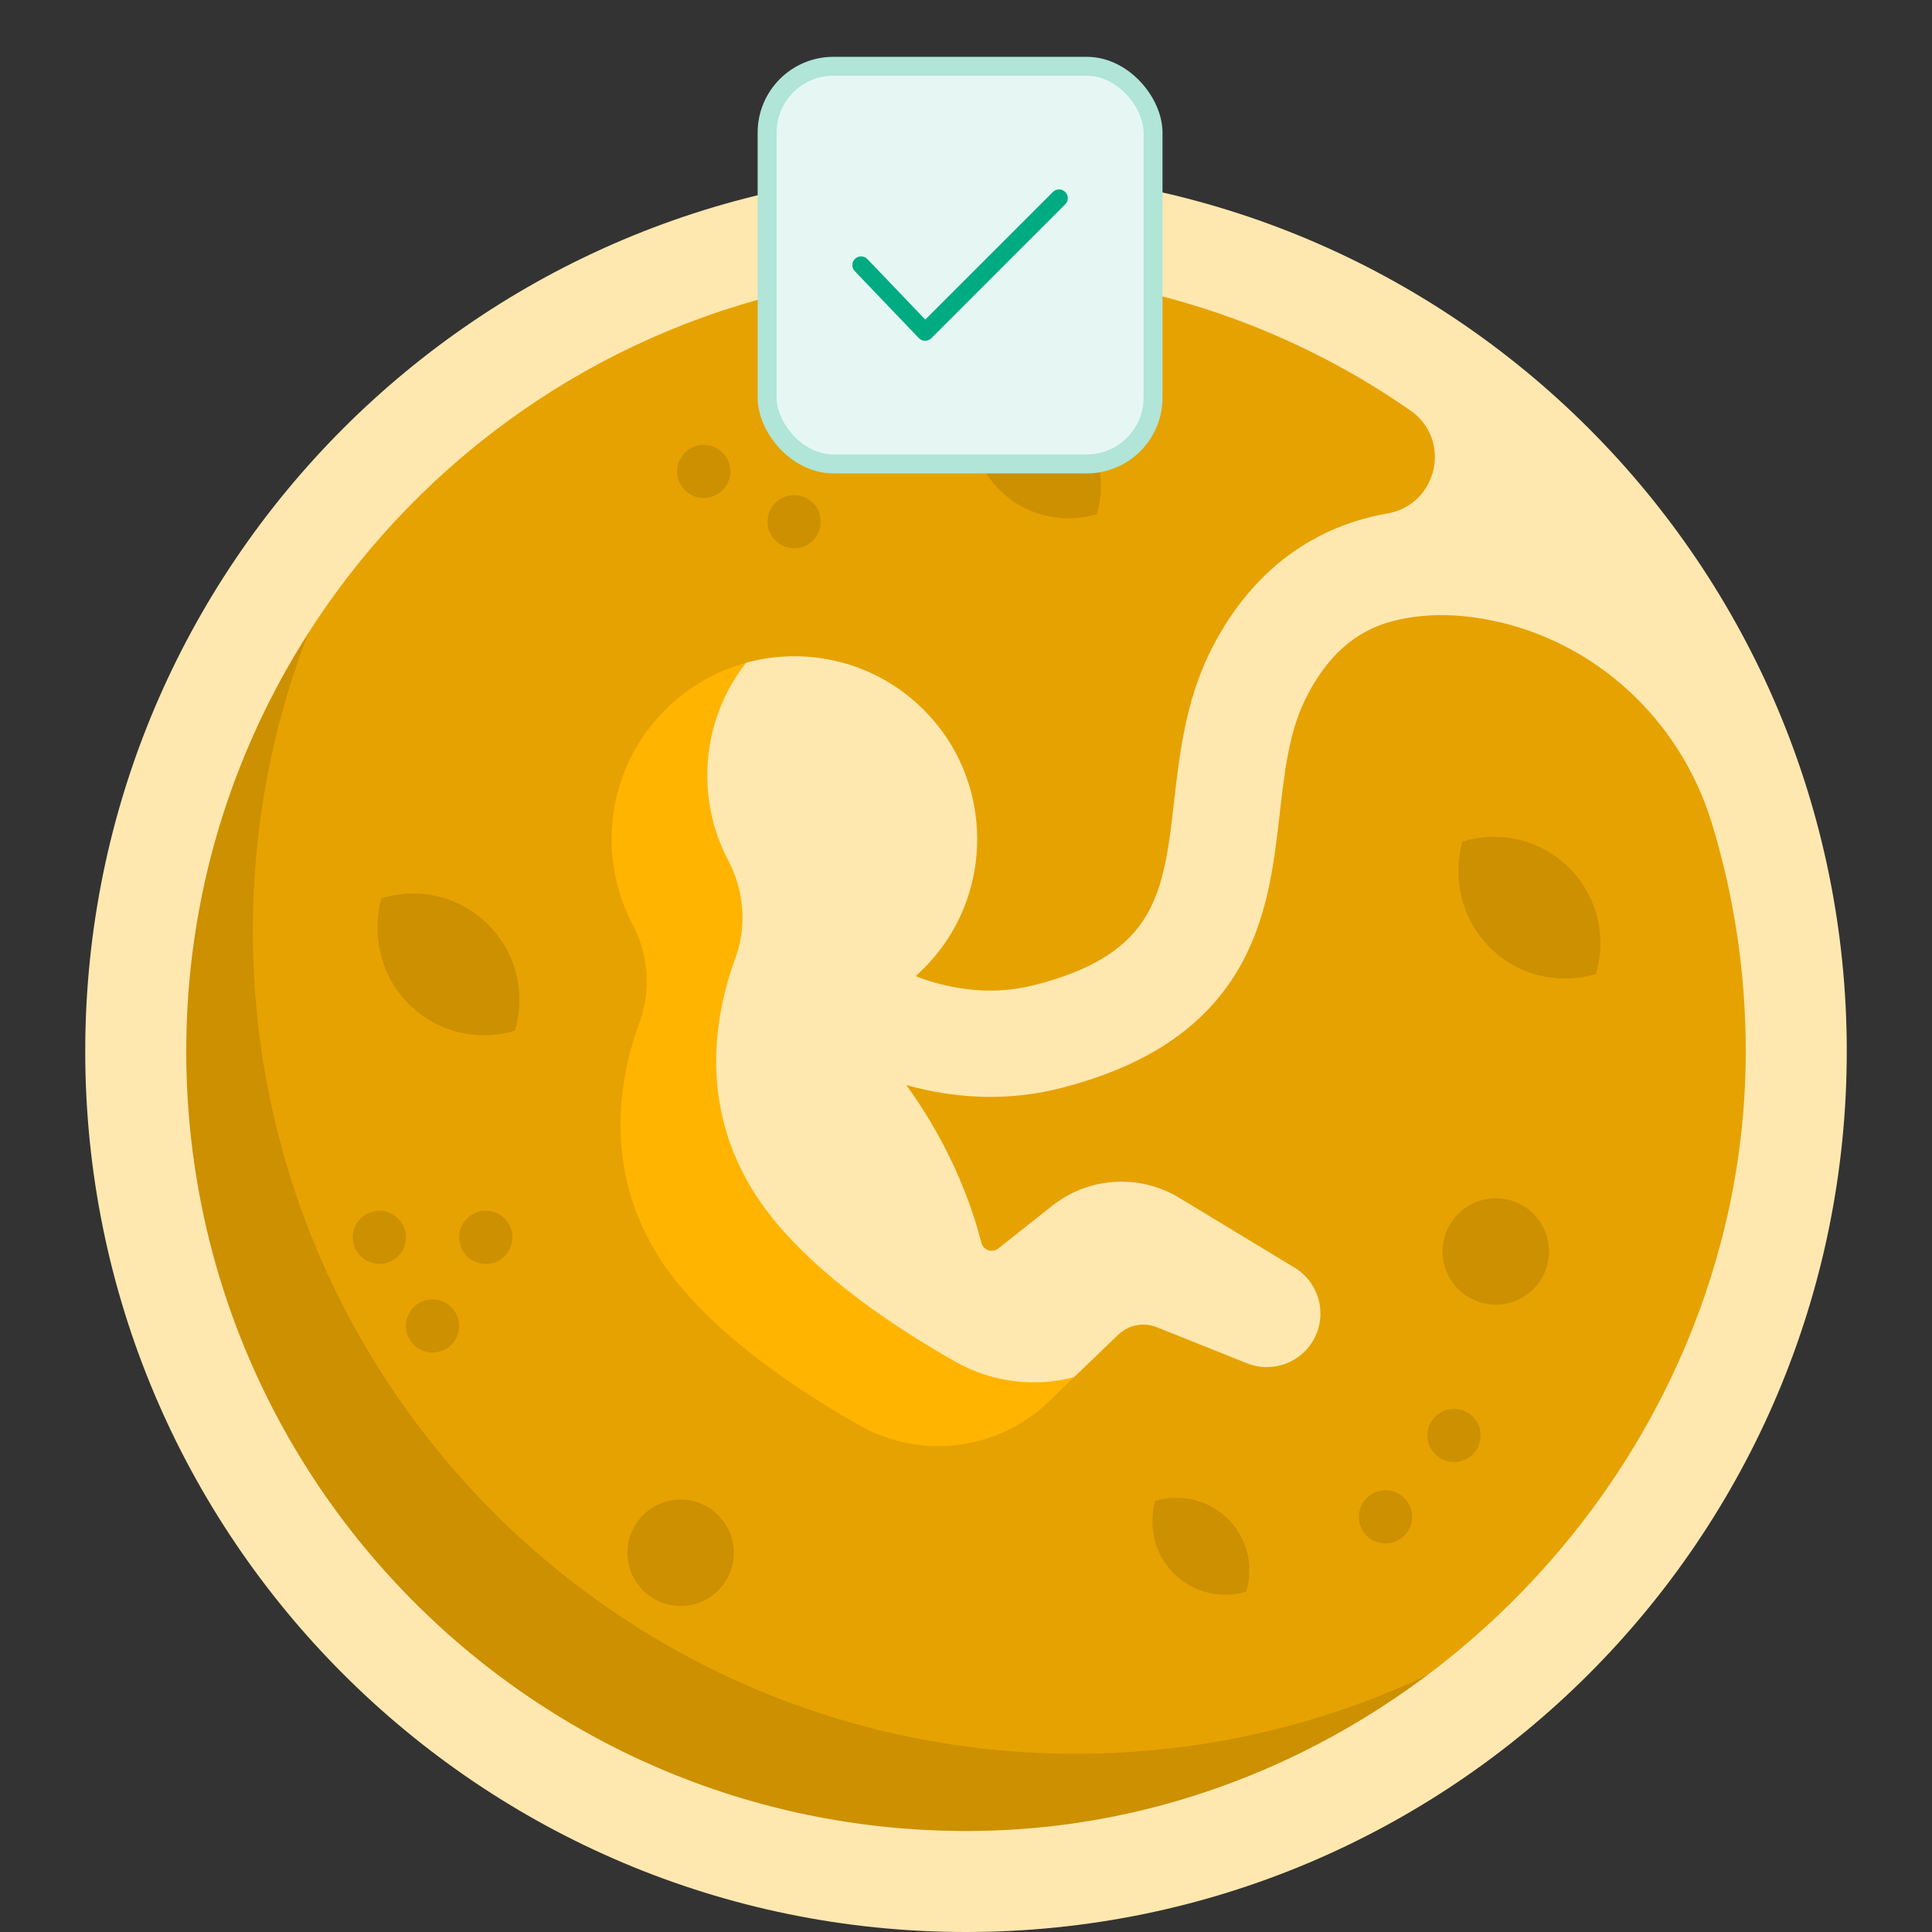 <svg width="102" height="102" viewBox="0 0 102 102" fill="none" xmlns="http://www.w3.org/2000/svg">
<rect x="0" y="0" width="102" height="102" fill="#333333" stroke="none"/>
<path d="M50.999 98.951C74.997 98.951 94.451 79.497 94.451 55.499C94.451 31.501 74.997 12.047 50.999 12.047C27.001 12.047 7.547 31.501 7.547 55.499C7.547 79.497 27.001 98.951 50.999 98.951Z" fill="#E6A200"/>
<path d="M85.86 81.443C77.939 92.069 65.272 98.952 50.999 98.952C27 98.952 7.547 79.499 7.547 55.5C7.547 42.675 13.102 31.148 21.938 23.195C16.542 30.435 13.348 39.415 13.348 49.138C13.348 73.136 32.801 92.59 56.799 92.59C67.972 92.59 78.161 88.372 85.86 81.443Z" fill="#CC9000"/>
<path d="M51 9C25.319 9 4.5 29.819 4.5 55.5C4.5 81.181 25.319 102 51 102C76.681 102 97.5 81.181 97.5 55.5C97.5 29.819 76.681 9 51 9ZM52.318 96.646C28.748 97.382 9.452 78.299 9.839 54.805C10.209 32.343 28.71 14.24 51.175 14.333C59.824 14.369 67.843 17.073 74.453 21.664C76.677 23.208 75.906 26.643 73.239 27.111C73.214 27.115 73.189 27.12 73.164 27.124C69.044 27.871 65.817 30.434 63.83 34.536C62.584 37.107 62.268 39.86 61.989 42.288C61.43 47.151 61.06 50.363 54.608 52.008C54.038 52.154 53.48 52.237 52.944 52.273C52.944 52.273 51.493 52.65 51 52.606C49.176 52.442 48.195 51.484 47.84 51.311L45.316 50.083L42.859 55.13L45.383 56.359C46.278 56.794 51.452 57.163 51.452 57.163L52.894 57.897C53.878 57.858 54.919 57.722 55.996 57.448C60.497 56.3 63.561 54.256 65.362 51.199C66.919 48.556 67.248 45.696 67.566 42.93C67.816 40.752 68.053 38.696 68.882 36.984C69.991 34.694 71.522 33.299 73.58 32.778C75.256 32.353 76.984 32.41 78.633 32.732C84.217 33.825 88.704 37.998 90.37 43.439C91.541 47.264 92.171 51.325 92.167 55.534C92.149 77.297 74.071 95.967 52.318 96.646Z" fill="#FFE8B0"/>
<path d="M50.978 54.905C51.666 55.845 52.305 56.845 52.895 57.9C52.691 57.907 52.491 57.911 52.294 57.911C48.904 57.911 46.278 56.798 45.384 56.362L42.859 55.133L45.316 50.086L47.84 51.315C48.291 51.534 50.354 52.451 52.945 52.275C52.741 52.558 52.524 52.833 52.296 53.1C51.9 53.567 51.477 54.003 51.031 54.405C50.887 54.535 50.864 54.749 50.978 54.905Z" fill="#FFE8B0"/>
<path d="M35.827 37.89C37.056 36.662 37.826 35.83 39.386 34.991C42.837 34.047 46.711 35.053 49.264 38.008C52.351 41.583 52.368 46.953 49.305 50.549C48.266 51.768 47.004 52.657 45.639 53.222C45.141 53.427 45.019 54.072 45.405 54.448C46.923 55.926 48.352 57.793 49.546 59.959C50.589 61.85 51.343 63.772 51.809 65.609C51.91 66.005 52.382 66.169 52.703 65.915L55.553 63.658C57.48 62.132 60.154 61.964 62.258 63.238L68.349 66.927C69.609 67.691 70.073 69.294 69.414 70.612C68.756 71.929 67.199 72.521 65.833 71.974L61.071 70.069C60.373 69.79 59.577 69.946 59.035 70.467L56.708 72.707L55.033 73.66C52.348 76.243 48.341 75.946 45.1 74.109C41.823 72.251 38.792 70.187 36.303 67.055C32.287 62.002 33.125 57.186 34.295 53.995C34.918 52.295 34.764 50.427 33.922 48.825C32.007 45.181 32.764 40.954 35.827 37.89Z" fill="#FFE8B0"/>
<path d="M56.709 72.707L55.371 73.995C52.686 76.577 48.623 77.094 45.382 75.256C42.104 73.4 38.161 70.741 35.672 67.609C31.657 62.556 32.598 57.154 33.768 53.964C34.391 52.264 34.235 50.395 33.393 48.793C31.479 45.15 32.054 40.539 35.117 37.476C36.346 36.249 37.824 35.419 39.387 34.992C37.022 38.012 36.707 42.119 38.446 45.425C39.288 47.027 39.443 48.896 38.82 50.595C37.65 53.786 36.709 59.188 40.725 64.24C43.213 67.373 47.156 70.032 50.434 71.888C52.388 72.996 54.641 73.248 56.709 72.707Z" fill="#FFB400"/>
<path d="M84.491 49.793C84.491 50.36 84.407 50.907 84.251 51.423C83.039 53.654 81.399 54.94 78.865 54.94C75.765 54.94 73.688 52.894 73.688 49.793C73.688 47.832 74.594 46.328 76.118 45.324C76.551 45.038 77.208 44.432 77.208 44.432C77.736 44.268 78.296 44.18 78.877 44.18C81.978 44.179 84.491 46.693 84.491 49.793Z" fill="#CC9000"/>
<path d="M84.252 51.421C83.555 53.726 81.413 55.405 78.879 55.405C75.779 55.405 73.266 52.892 73.266 49.791C73.266 47.257 74.905 45.128 77.21 44.43C77.053 44.946 77.008 45.482 77.008 46.048C77.008 49.149 79.521 51.662 82.622 51.662C83.189 51.662 83.736 51.578 84.252 51.421Z" fill="#E6A200"/>
<path d="M27.421 52.785C27.421 53.352 27.337 53.9 27.181 54.416C25.969 56.646 24.328 57.932 21.795 57.932C18.695 57.932 16.617 55.886 16.617 52.785C16.617 50.824 17.524 49.32 19.047 48.316C19.481 48.031 20.138 47.424 20.138 47.424C20.665 47.26 21.226 47.172 21.807 47.172C24.908 47.172 27.421 49.685 27.421 52.785Z" fill="#CC9000"/>
<path d="M27.182 54.413C26.484 56.719 24.342 58.397 21.809 58.397C18.708 58.397 16.195 55.884 16.195 52.783C16.195 50.249 17.834 48.12 20.14 47.422C19.983 47.938 19.938 48.474 19.938 49.041C19.938 52.141 22.451 54.654 25.551 54.654C26.118 54.654 26.666 54.57 27.182 54.413Z" fill="#E6A200"/>
<path d="M58.122 25.654C58.122 26.173 58.045 26.675 57.902 27.148C56.791 29.193 55.287 30.371 52.965 30.371C50.123 30.371 48.219 28.496 48.219 25.654C48.219 23.856 49.05 22.477 50.447 21.557C50.844 21.295 51.446 20.739 51.446 20.739C51.929 20.589 52.444 20.508 52.976 20.508C55.818 20.508 58.122 22.812 58.122 25.654Z" fill="#CC9000"/>
<path d="M57.9 27.143C57.26 29.256 55.297 30.795 52.974 30.795C50.132 30.795 47.828 28.491 47.828 25.649C47.828 23.326 49.331 21.374 51.444 20.734C51.3 21.208 51.259 21.698 51.259 22.218C51.259 25.061 53.562 27.364 56.405 27.364C56.924 27.364 57.426 27.287 57.9 27.143Z" fill="#E6A200"/>
<path d="M65.961 82.914C65.961 83.302 65.903 83.675 65.796 84.028C64.968 85.552 63.847 86.431 62.116 86.431C59.998 86.431 58.578 85.033 58.578 82.914C58.578 81.574 59.198 80.546 60.239 79.86C60.535 79.665 60.984 79.251 60.984 79.251C61.344 79.138 61.727 79.078 62.125 79.078C64.243 79.078 65.961 80.795 65.961 82.914Z" fill="#CC9000"/>
<path d="M65.797 84.028C65.32 85.603 63.856 86.75 62.125 86.75C60.006 86.75 58.289 85.032 58.289 82.913C58.289 81.182 59.409 79.727 60.984 79.25C60.877 79.603 60.846 79.969 60.846 80.356C60.846 82.475 62.564 84.192 64.682 84.192C65.07 84.192 65.444 84.135 65.797 84.028Z" fill="#E6A200"/>
<path d="M78.971 68.879C80.521 68.879 81.778 67.623 81.778 66.073C81.778 64.522 80.521 63.266 78.971 63.266C77.421 63.266 76.164 64.522 76.164 66.073C76.164 67.623 77.421 68.879 78.971 68.879Z" fill="#CC9000"/>
<path d="M35.932 84.786C37.482 84.786 38.739 83.529 38.739 81.979C38.739 80.429 37.482 79.172 35.932 79.172C34.382 79.172 33.125 80.429 33.125 81.979C33.125 83.529 34.382 84.786 35.932 84.786Z" fill="#CC9000"/>
<path d="M20.029 66.729C19.254 66.729 18.625 66.1 18.625 65.325C18.625 64.55 19.253 63.922 20.027 63.922H20.029C20.805 63.922 21.433 64.55 21.433 65.325C21.433 66.1 20.805 66.729 20.029 66.729Z" fill="#CC9000"/>
<path d="M25.646 66.729C24.871 66.729 24.242 66.1 24.242 65.325C24.242 64.55 24.87 63.922 25.645 63.922H25.646C26.422 63.922 27.05 64.55 27.05 65.325C27.05 66.1 26.422 66.729 25.646 66.729Z" fill="#CC9000"/>
<path d="M22.834 71.408C22.059 71.408 21.43 70.78 21.43 70.005C21.43 69.23 22.057 68.602 22.832 68.602H22.834C23.609 68.602 24.237 69.23 24.237 70.005C24.237 70.78 23.609 71.408 22.834 71.408Z" fill="#CC9000"/>
<path d="M37.154 26.291C36.379 26.291 35.75 25.663 35.75 24.888C35.75 24.113 36.378 23.484 37.152 23.484H37.154C37.929 23.484 38.558 24.113 38.558 24.888C38.558 25.663 37.929 26.291 37.154 26.291Z" fill="#CC9000"/>
<path d="M42.014 23.494C41.239 23.494 40.609 22.866 40.609 22.091C40.609 21.316 41.237 20.688 42.012 20.688H42.014C42.789 20.688 43.417 21.316 43.417 22.091C43.417 22.866 42.789 23.494 42.014 23.494Z" fill="#CC9000"/>
<path d="M41.928 28.947C41.153 28.947 40.523 28.319 40.523 27.544C40.523 26.769 41.151 26.141 41.926 26.141H41.928C42.703 26.141 43.331 26.769 43.331 27.544C43.331 28.319 42.703 28.947 41.928 28.947Z" fill="#CC9000"/>
<path d="M73.146 81.486C72.371 81.486 71.742 80.858 71.742 80.083C71.742 79.308 72.37 78.68 73.145 78.68H73.146C73.922 78.68 74.55 79.308 74.55 80.083C74.55 80.858 73.921 81.486 73.146 81.486Z" fill="#CC9000"/>
<path d="M76.764 77.189C75.989 77.189 75.359 76.561 75.359 75.786C75.359 75.011 75.987 74.383 76.762 74.383H76.764C77.539 74.383 78.167 75.011 78.167 75.786C78.167 76.561 77.539 77.189 76.764 77.189Z" fill="#CC9000"/>
<rect x="40.5" y="3.5" width="20.375" height="20.993" rx="3.5" fill="#E6F7F3"/>
<path fill-rule="evenodd" clip-rule="evenodd" d="M56.24 10.135C56.42 10.315 56.42 10.607 56.24 10.787L49.169 17.858C49.081 17.946 48.962 17.994 48.838 17.993C48.714 17.992 48.595 17.94 48.51 17.851L45.128 14.315C44.952 14.131 44.958 13.839 45.142 13.663C45.326 13.487 45.618 13.494 45.794 13.678L48.85 16.872L55.588 10.135C55.768 9.955 56.06 9.955 56.24 10.135Z" fill="#00AB82"/>
<rect x="40.5" y="3.5" width="20.375" height="20.993" rx="3.5" stroke="#B0E5D8"/>
</svg>
